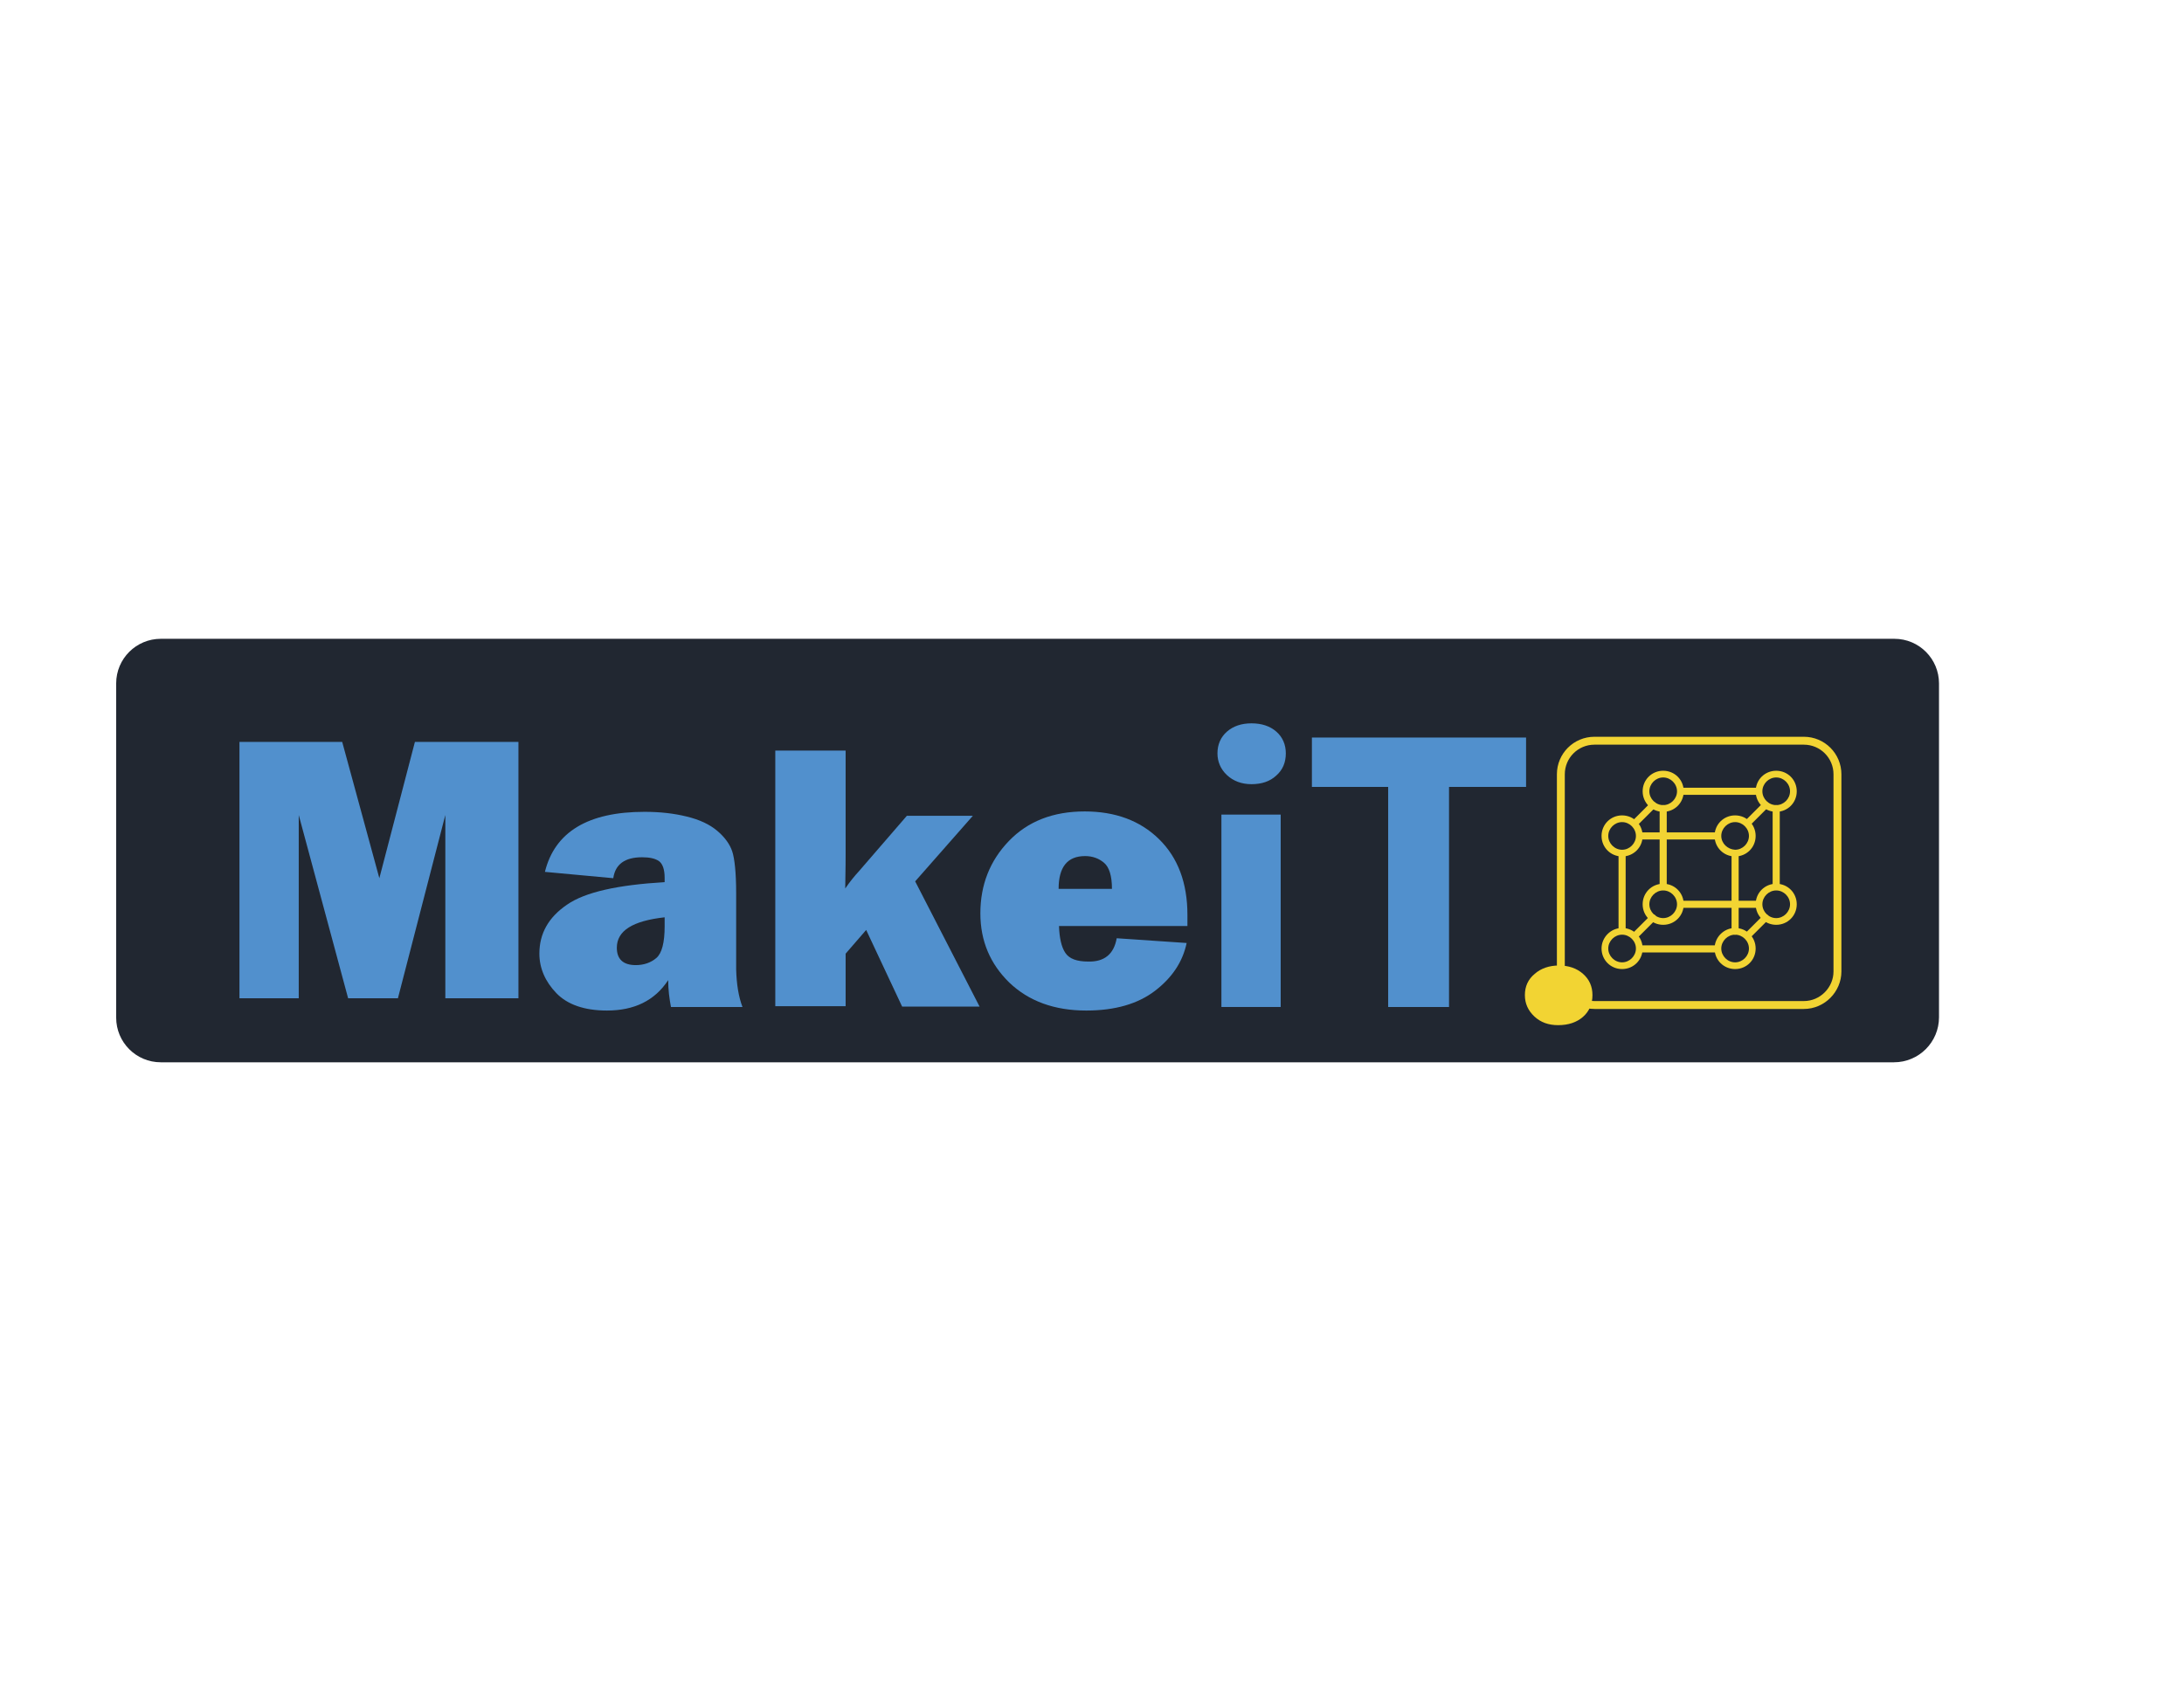 <?xml version="1.0" encoding="utf-8"?>
<!-- Generator: Adobe Illustrator 19.0.0, SVG Export Plug-In . SVG Version: 6.00 Build 0)  -->
<svg version="1.1" id="Capa_1" xmlns="http://www.w3.org/2000/svg" xmlns:xlink="http://www.w3.org/1999/xlink" x="0px" y="0px"
	 viewBox="0 0 552.7 426" style="enable-background:new 0 0 552.7 426;" xml:space="preserve">
<style type="text/css">
	.st0{fill:#212731;}
	.st1{fill:#5190CD;}
	.st2{fill:none;stroke:#F2D433;stroke-width:2;stroke-miterlimit:10;}
	.st3{fill:#F2D433;}
</style>
<path id="XMLID_1681_" class="st0" d="M479.3,268.9H40.7c-6.3,0-11.3-5.1-11.3-11.3V173c0-6.3,5.1-11.3,11.3-11.3h438.7
	c6.3,0,11.3,5.1,11.3,11.3v84.5C490.7,263.8,485.6,268.9,479.3,268.9z"/>
<path id="XMLID_2546_" class="st1" d="M187.9,254.9h-18.1c-0.4-2.1-0.7-4.3-0.7-6.8c-3.4,5.2-8.6,7.7-15.5,7.7
	c-5.7,0-10-1.5-12.8-4.4c-2.8-2.9-4.3-6.3-4.3-10c0-5.1,2.3-9.2,7-12.4c4.6-3.2,12.9-5,24.7-5.7v-1.1c0-2.1-0.5-3.5-1.4-4.2
	c-1-0.7-2.4-1-4.3-1c-4.4,0-6.8,1.8-7.3,5.3l-17.3-1.6c2.5-10.1,10.9-15.2,25.2-15.2c3.9,0,7.5,0.4,10.7,1.2c3.3,0.8,5.8,2,7.7,3.6
	c1.9,1.6,3.2,3.4,3.8,5.2c0.6,1.8,1,5.4,1,10.6v19.3C186.4,249.1,186.9,252.3,187.9,254.9z M168.2,232.2c-8.1,0.9-12.1,3.4-12.1,7.7
	c0,2.9,1.6,4.4,4.8,4.4c2,0,3.8-0.6,5.2-1.8c1.4-1.2,2.1-3.9,2.1-8V232.2z"/>
<path id="XMLID_2516_" class="st1" d="M246.2,206.5l-14.6,16.6l16.3,31.7h-19.6l-9.1-19.4l-5.2,6v13.3h-17.8V190H214v26.2
	c0,0.7,0,3.6-0.1,8.7c1.1-1.6,2.3-3.1,3.5-4.4l12.1-14H246.2z"/>
<path id="XMLID_2479_" class="st1" d="M282.6,237.5l17.7,1.2c-1,4.8-3.7,8.8-8,12.1c-4.3,3.3-10.1,5-17.4,5
	c-8.1,0-14.6-2.4-19.5-7.1c-4.8-4.7-7.3-10.5-7.3-17.5c0-7.2,2.4-13.3,7.2-18.3c4.8-5,11.2-7.5,19.2-7.5c7.7,0,14,2.3,18.8,7
	c4.8,4.7,7.2,11.1,7.2,19.2c0,0.7,0,1.6,0,2.8H268c0.1,3,0.6,5.3,1.6,6.8c1,1.5,2.9,2.2,5.8,2.2
	C279.5,243.5,281.9,241.5,282.6,237.5z M281.4,225c0-3.3-0.7-5.5-2-6.6c-1.3-1.1-2.9-1.7-4.8-1.7c-4.5,0-6.7,2.8-6.7,8.3H281.4z"/>
<path id="XMLID_2467_" class="st1" d="M316.7,198.5c-2.5,0-4.6-0.8-6.2-2.3c-1.6-1.5-2.4-3.4-2.4-5.5c0-2.2,0.8-4.1,2.4-5.5
	c1.6-1.4,3.7-2.1,6.2-2.1c2.6,0,4.7,0.7,6.3,2.1c1.6,1.4,2.4,3.3,2.4,5.5c0,2.3-0.8,4.2-2.4,5.6
	C321.4,197.8,319.3,198.5,316.7,198.5z"/>
<rect id="XMLID_2457_" x="309.1" y="206.2" class="st1" width="15" height="48.7"/>
<path id="XMLID_2436_" class="st1" d="M386.1,199.2h-19.4v55.7h-15.4v-55.7h-19.3v-12.5h54.2V199.2z"/>
<path id="XMLID_2414_" class="st1" d="M131.2,187.8v64.9h-18.5v-46.4l-12,46.4H88.1l-12.5-46.4v46.4H60.6v-64.9h26l9.4,34.5l9-34.5
	H131.2z"/>
<g id="XMLID_68_">
	<g id="XMLID_2381_">
		<g id="XMLID_80_">
			<path id="XMLID_95_" class="st2" d="M456.5,254.4h-53c-4.7,0-8.5-3.8-8.5-8.5V196c0-4.7,3.8-8.5,8.5-8.5h53
				c4.7,0,8.5,3.8,8.5,8.5v49.9C465,250.5,461.2,254.4,456.5,254.4z"/>
		</g>
	</g>
	<g id="XMLID_2076_">
		<g id="XMLID_122_">
			<g id="XMLID_124_">
				<path id="XMLID_128_" class="st3" d="M449.5,203.8c0.5,0,0.9,0.4,0.9,0.9v19.7c0,0.5-0.4,0.9-0.9,0.9s-0.9-0.4-0.9-0.9v-19.6
					C448.6,204.2,449,203.8,449.5,203.8z"/>
			</g>
		</g>
	</g>
	<g id="XMLID_1889_">
		<g id="XMLID_130_">
			<g id="XMLID_132_">
				<path id="XMLID_133_" class="st3" d="M425.6,228H445c0.5,0,0.9,0.4,0.9,0.9s-0.4,0.9-0.9,0.9h-19.3c-0.5,0-0.9-0.4-0.9-0.9
					C424.8,228.4,425.2,228,425.6,228z"/>
			</g>
		</g>
	</g>
	<g id="XMLID_1872_">
		<g id="XMLID_135_">
			<g id="XMLID_136_">
				<path id="XMLID_141_" class="st3" d="M420.9,203.8c0.5,0,0.9,0.4,0.9,0.9v19.7c0,0.5-0.4,0.9-0.9,0.9s-0.9-0.4-0.9-0.9v-19.6
					C420,204.2,420.4,203.8,420.9,203.8z"/>
			</g>
		</g>
	</g>
	<g id="XMLID_1860_">
		<g id="XMLID_142_">
			<g id="XMLID_143_">
				<path id="XMLID_144_" class="st3" d="M425.6,199.4H445c0.5,0,0.9,0.4,0.9,0.9c0,0.5-0.4,0.9-0.9,0.9h-19.4
					c-0.5,0-0.9-0.4-0.9-0.9C424.7,199.8,425.1,199.4,425.6,199.4z"/>
			</g>
		</g>
	</g>
	<g id="XMLID_1844_">
		<g id="XMLID_161_">
			<g id="XMLID_162_">
				<path id="XMLID_163_" class="st3" d="M444.3,200.3c0,2.9,2.3,5.2,5.2,5.2s5.2-2.3,5.2-5.2c0-2.9-2.3-5.2-5.2-5.2
					S444.3,197.4,444.3,200.3z M446,200.3c0-1.9,1.6-3.5,3.5-3.5s3.5,1.6,3.5,3.5c0,1.9-1.6,3.5-3.5,3.5S446,202.2,446,200.3z"/>
			</g>
		</g>
	</g>
	<g id="XMLID_1676_">
		<g id="XMLID_168_">
			<g id="XMLID_184_">
				<path id="XMLID_200_" class="st3" d="M415.7,200.3c0,2.9,2.3,5.2,5.2,5.2s5.2-2.3,5.2-5.2c0-2.9-2.3-5.2-5.2-5.2
					S415.7,197.4,415.7,200.3z M417.4,200.3c0-1.9,1.6-3.5,3.5-3.5s3.5,1.6,3.5,3.5c0,1.9-1.6,3.5-3.5,3.5S417.4,202.2,417.4,200.3z
					"/>
			</g>
		</g>
	</g>
	<g id="XMLID_1660_">
		<g id="XMLID_204_">
			<g id="XMLID_205_">
				<path id="XMLID_206_" class="st3" d="M444.3,228.9c0,2.9,2.3,5.2,5.2,5.2s5.2-2.3,5.2-5.2s-2.3-5.2-5.2-5.2
					S444.3,226,444.3,228.9z M446,228.9c0-1.9,1.6-3.5,3.5-3.5s3.5,1.6,3.5,3.5c0,1.9-1.6,3.5-3.5,3.5S446,230.8,446,228.9z"/>
			</g>
		</g>
	</g>
	<g id="XMLID_1647_">
		<g id="XMLID_210_">
			<g id="XMLID_211_">
				<path id="XMLID_212_" class="st3" d="M415.7,228.9c0,2.9,2.3,5.2,5.2,5.2s5.2-2.3,5.2-5.2s-2.3-5.2-5.2-5.2
					S415.7,226,415.7,228.9z M417.4,228.9c0-1.9,1.6-3.5,3.5-3.5s3.5,1.6,3.5,3.5c0,1.9-1.6,3.5-3.5,3.5S417.4,230.8,417.4,228.9z"
					/>
			</g>
		</g>
	</g>
	<g id="XMLID_1640_">
		<g id="XMLID_186_">
			<g id="XMLID_187_">
				<path id="XMLID_188_" class="st3" d="M439.1,215.4c0.5,0,0.9,0.4,0.9,0.9v19.4c0,0.5-0.4,0.9-0.9,0.9c-0.5,0-0.9-0.4-0.9-0.9
					v-19.4C438.2,215.8,438.6,215.4,439.1,215.4z"/>
			</g>
		</g>
	</g>
	<g id="XMLID_1633_">
		<g id="XMLID_190_">
			<g id="XMLID_191_">
				<path id="XMLID_192_" class="st3" d="M415.1,239.3h19.4c0.5,0,0.9,0.4,0.9,0.9s-0.4,0.9-0.9,0.9h-19.4c-0.5,0-0.9-0.4-0.9-0.9
					S414.6,239.3,415.1,239.3z"/>
			</g>
		</g>
	</g>
	<g id="XMLID_1622_">
		<g id="XMLID_194_">
			<g id="XMLID_195_">
				<path id="XMLID_196_" class="st3" d="M410.5,215.3c0.5,0,0.9,0.4,0.9,0.9v19.4c0,0.5-0.4,0.9-0.9,0.9s-0.9-0.4-0.9-0.9v-19.4
					C409.6,215.7,410,215.3,410.5,215.3z"/>
			</g>
		</g>
	</g>
	<g id="XMLID_1611_">
		<g id="XMLID_197_">
			<g id="XMLID_198_">
				<path id="XMLID_199_" class="st3" d="M415.1,210.7h19.4c0.5,0,0.9,0.4,0.9,0.9c0,0.5-0.4,0.9-0.9,0.9h-19.4
					c-0.5,0-0.9-0.4-0.9-0.9C414.2,211.1,414.6,210.7,415.1,210.7z"/>
			</g>
		</g>
	</g>
	<g id="XMLID_1483_">
		<g id="XMLID_216_">
			<g id="XMLID_217_">
				<path id="XMLID_218_" class="st3" d="M433.9,211.6c0,2.9,2.3,5.2,5.2,5.2c2.9,0,5.2-2.3,5.2-5.2c0-2.9-2.3-5.2-5.2-5.2
					C436.2,206.4,433.9,208.7,433.9,211.6z M435.6,211.6c0-1.9,1.6-3.5,3.5-3.5c1.9,0,3.5,1.6,3.5,3.5c0,1.9-1.6,3.5-3.5,3.5
					C437.2,215,435.6,213.5,435.6,211.6z"/>
			</g>
		</g>
	</g>
	<g id="XMLID_1464_">
		<g id="XMLID_225_">
			<g id="XMLID_226_">
				<path id="XMLID_246_" class="st3" d="M405.3,211.6c0,2.9,2.3,5.2,5.2,5.2s5.2-2.3,5.2-5.2c0-2.9-2.3-5.2-5.2-5.2
					S405.3,208.7,405.3,211.6z M407,211.6c0-1.9,1.6-3.5,3.5-3.5s3.5,1.6,3.5,3.5c0,1.9-1.6,3.5-3.5,3.5S407,213.5,407,211.6z"/>
			</g>
		</g>
	</g>
	<g id="XMLID_1449_">
		<g id="XMLID_250_">
			<g id="XMLID_251_">
				<path id="XMLID_252_" class="st3" d="M433.9,240.1c0,2.9,2.3,5.2,5.2,5.2c2.9,0,5.2-2.3,5.2-5.2s-2.3-5.2-5.2-5.2
					C436.2,234.9,433.9,237.3,433.9,240.1z M435.6,240.1c0-1.9,1.6-3.5,3.5-3.5c1.9,0,3.5,1.6,3.5,3.5c0,1.9-1.6,3.5-3.5,3.5
					C437.2,243.6,435.6,242,435.6,240.1z"/>
			</g>
		</g>
	</g>
	<g id="XMLID_1432_">
		<g id="XMLID_255_">
			<g id="XMLID_256_">
				<path id="XMLID_257_" class="st3" d="M405.3,240.1c0,2.9,2.3,5.2,5.2,5.2s5.2-2.3,5.2-5.2s-2.3-5.2-5.2-5.2
					S405.3,237.3,405.3,240.1z M407,240.1c0-1.9,1.6-3.5,3.5-3.5s3.5,1.6,3.5,3.5c0,1.9-1.6,3.5-3.5,3.5S407,242,407,240.1z"/>
			</g>
		</g>
	</g>
	<g id="XMLID_1419_">
		<g id="XMLID_228_">
			<g id="XMLID_229_">
				<path id="XMLID_230_" class="st3" d="M413.4,236l4.3-4.3c0.3-0.3,0.9-0.3,1.2,0c0.3,0.3,0.3,0.9,0,1.2l-4.3,4.3
					c-0.2,0.2-0.4,0.3-0.6,0.3s-0.4-0.1-0.6-0.3C413,236.9,413,236.4,413.4,236z"/>
			</g>
		</g>
	</g>
	<g id="XMLID_1361_">
		<g id="XMLID_232_">
			<g id="XMLID_233_">
				<path id="XMLID_234_" class="st3" d="M441.9,236l4.3-4.3c0.3-0.3,0.9-0.3,1.2,0c0.3,0.3,0.3,0.9,0,1.2l-4.3,4.3
					c-0.2,0.2-0.4,0.3-0.6,0.3s-0.4-0.1-0.6-0.3C441.6,236.9,441.6,236.4,441.9,236z"/>
			</g>
		</g>
	</g>
	<g id="XMLID_1260_">
		<g id="XMLID_237_">
			<g id="XMLID_238_">
				<path id="XMLID_242_" class="st3" d="M413.4,207.5l4.3-4.3c0.3-0.3,0.9-0.3,1.2,0c0.3,0.3,0.3,0.9,0,1.2l-4.3,4.3
					c-0.2,0.2-0.4,0.3-0.6,0.3s-0.4-0.1-0.6-0.3C413,208.4,413,207.8,413.4,207.5z"/>
			</g>
		</g>
	</g>
	<g id="XMLID_946_">
		<g id="XMLID_243_">
			<g id="XMLID_244_">
				<path id="XMLID_245_" class="st3" d="M441.9,207.5l4.3-4.3c0.3-0.3,0.9-0.3,1.2,0c0.3,0.3,0.3,0.9,0,1.2l-4.3,4.3
					c-0.2,0.2-0.4,0.3-0.6,0.3s-0.4-0.1-0.6-0.3C441.6,208.4,441.6,207.8,441.9,207.5z"/>
			</g>
		</g>
	</g>
	<path id="XMLID_677_" class="st3" d="M394.3,259.5c-2.4,0-4.4-0.7-6-2.2c-1.6-1.5-2.4-3.3-2.4-5.4c0-2.2,0.8-4,2.5-5.4
		c1.6-1.4,3.7-2.1,6.1-2.1c2.5,0,4.5,0.7,6.1,2.1c1.6,1.4,2.4,3.2,2.4,5.4c0,2.2-0.8,4.1-2.4,5.5C399,258.8,396.9,259.5,394.3,259.5
		z"/>
</g>
</svg>
